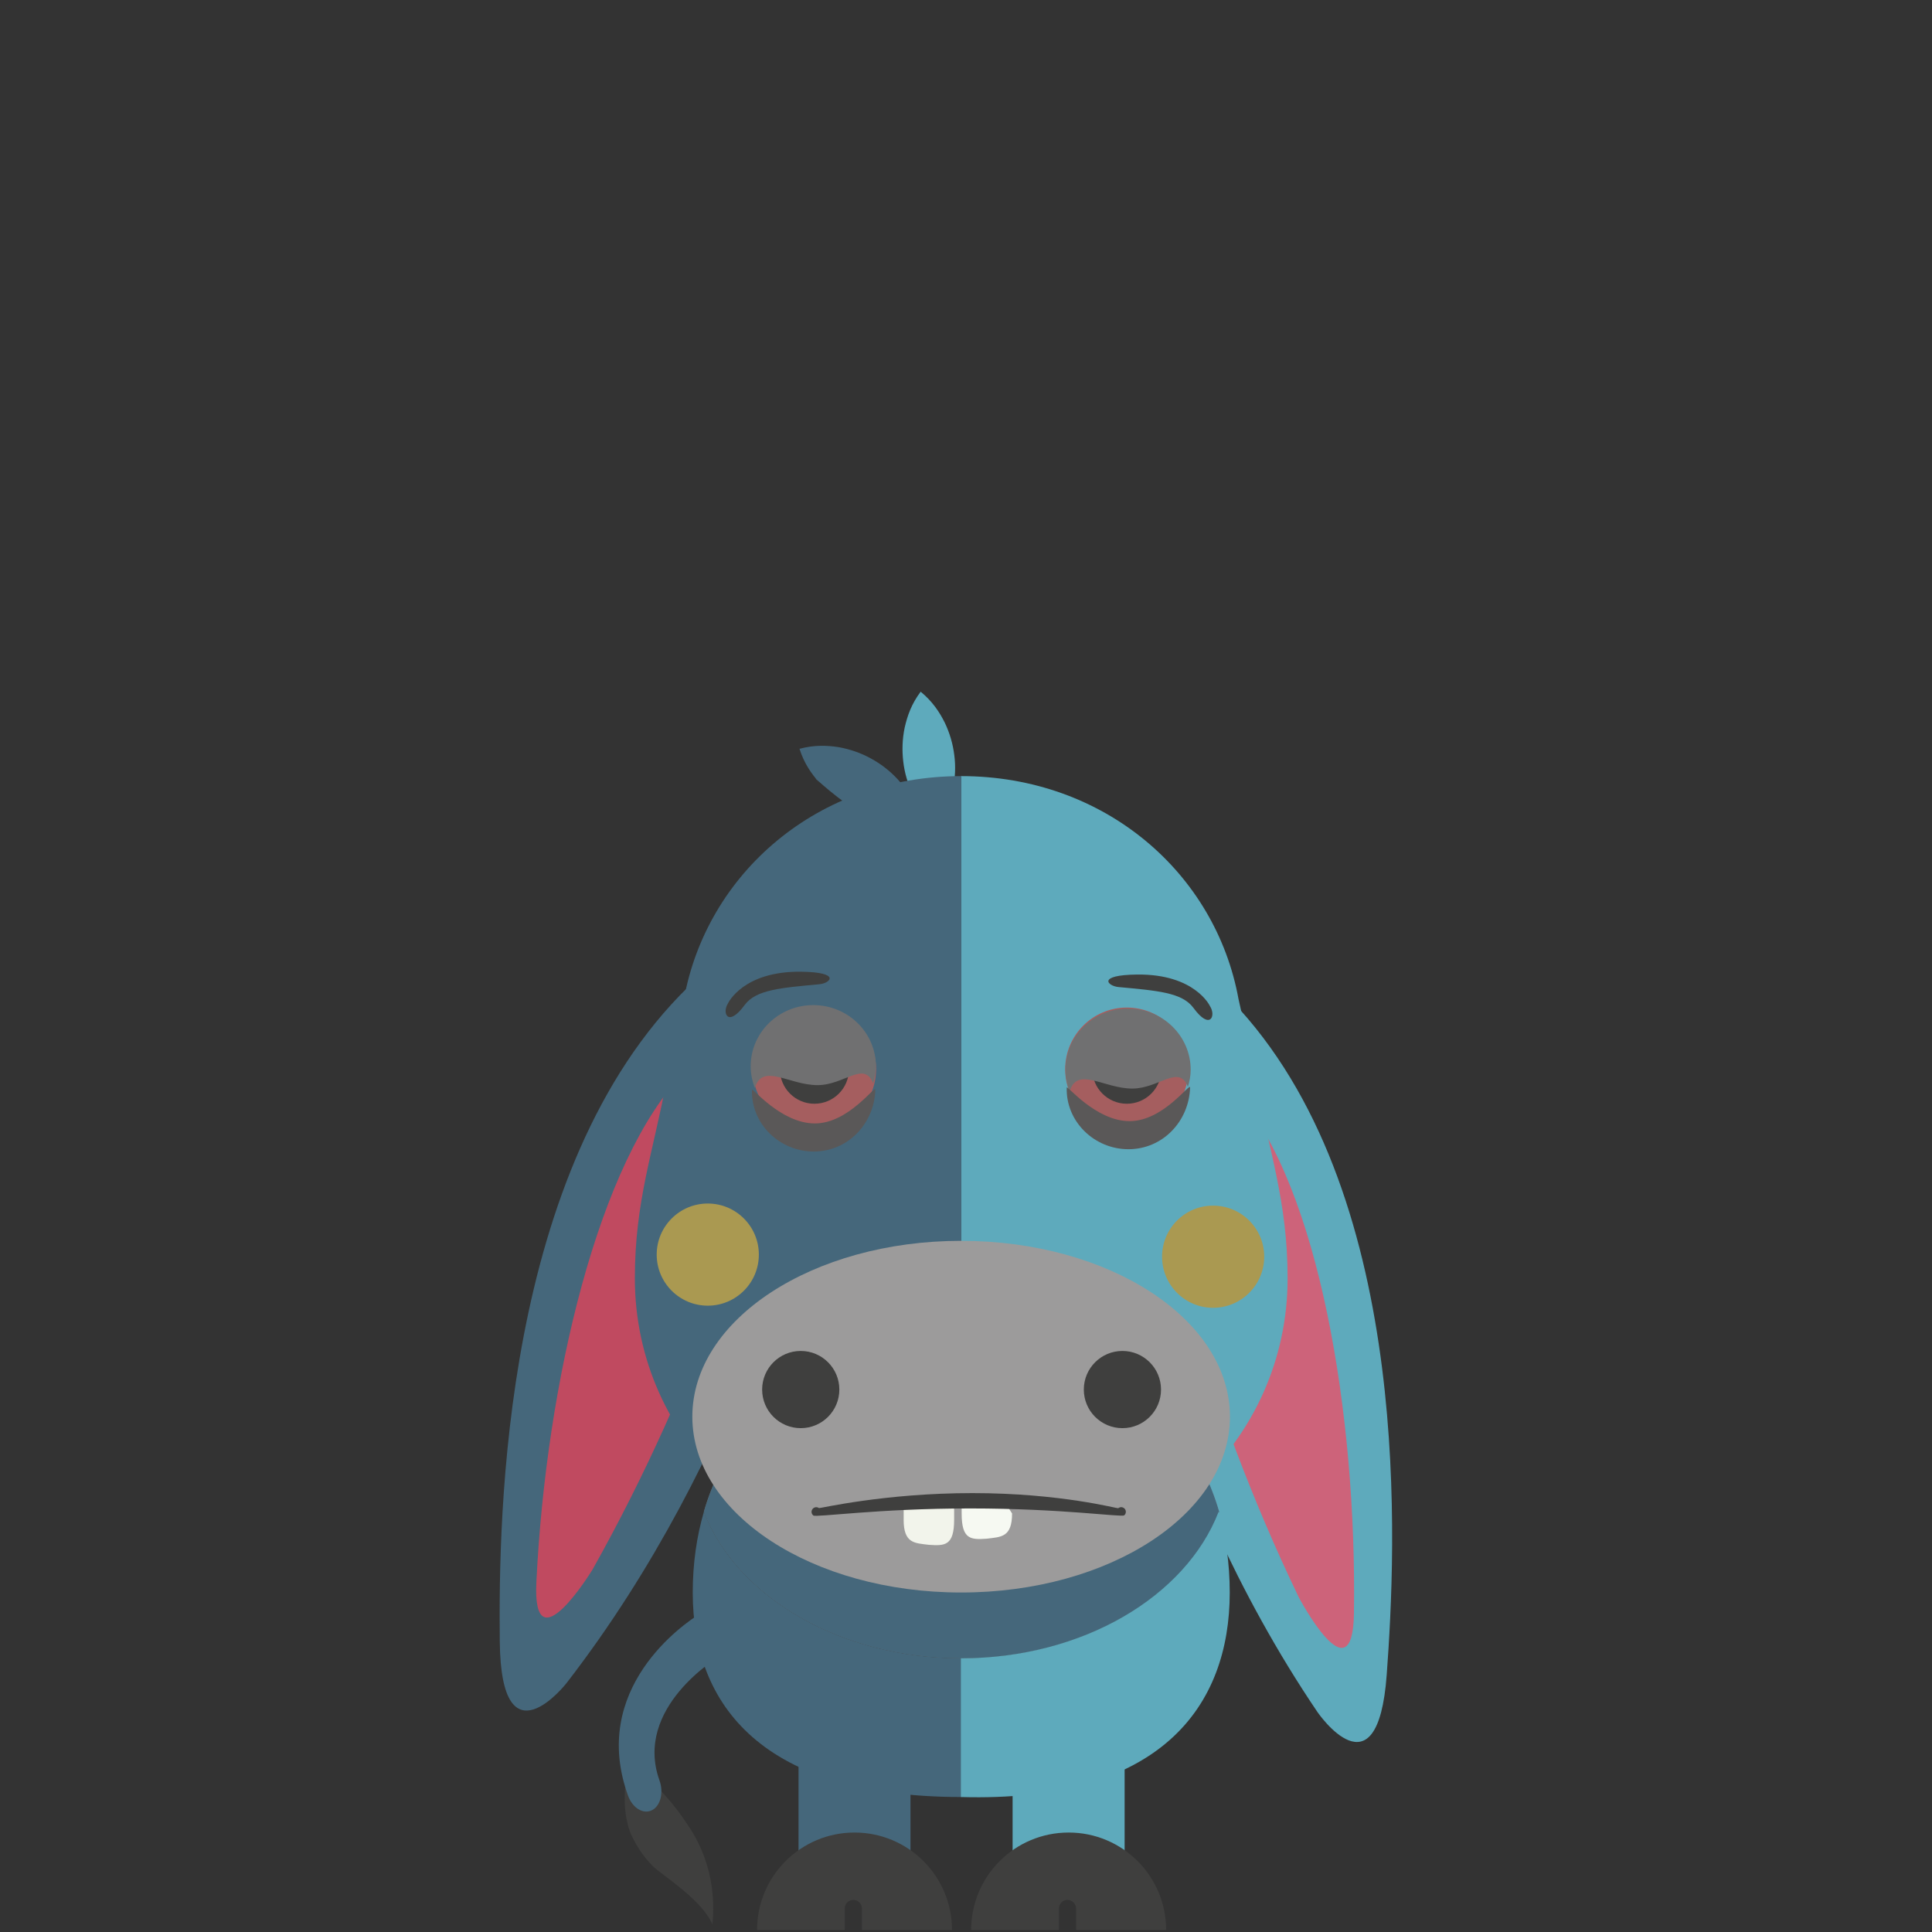 <?xml version="1.0" encoding="utf-8"?>
<!-- Generator: Adobe Illustrator 16.0.3, SVG Export Plug-In . SVG Version: 6.00 Build 0)  -->
<!DOCTYPE svg PUBLIC "-//W3C//DTD SVG 1.1//EN" "http://www.w3.org/Graphics/SVG/1.1/DTD/svg11.dtd">
<svg version="1.1" id="Layer_1" xmlns:x="http://ns.adobe.com/Extensibility/1.0/" xmlns:i="http://ns.adobe.com/AdobeIllustrator/10.0/" xmlns:graph="http://ns.adobe.com/Graphs/1.0/"
	 xmlns="http://www.w3.org/2000/svg" xmlns:xlink="http://www.w3.org/1999/xlink" xmlns:a="http://ns.adobe.com/AdobeSVGViewerExtensions/3.0/"
	 x="0px" y="0px" width="108px" height="108px" viewBox="0 0 108 108" enable-background="new 0 0 108 108" xml:space="preserve">
<rect x="0" y="0" width="108" height="108" fill="#333333" stroke="none"/>
<g>
	<g>
		<g>
			<g>
				<g>
					<path fill="#5EAABC" d="M62.106,67.396c0,0,2.404,14.821,11.545,28.315c0,0,3.355,4.896,3.867-2.09
						c0.512-6.988,1.527-26.411-8.217-37.196L62.106,67.396z"/>
				</g>
			</g>
			<g>
				<g>
					<path fill="#CD637A" d="M65.091,67.936c0,0,2.036,9.983,7.503,21.337c0,0,3.026,5.752,3.093,0.898
						c0.163-11.15-1.982-23.791-6.478-28.975L65.091,67.936z"/>
				</g>
			</g>
		</g>
	</g>
	<g>
		<g>
			<g>
				<g>
					<path fill="#45677B" d="M44.973,66.562c0,0-3.334,14.64-13.308,27.53c0,0-3.655,4.676-3.727-2.324
						c-0.071-7.008,0.141-26.458,10.544-36.608L44.973,66.562z"/>
				</g>
			</g>
			<g>
				<g>
					<path fill="#C04A60" d="M41.959,66.912c0,0-2.663,9.835-8.833,20.821c0,0-3.382,5.551-3.142,0.703
						c0.541-11.135,3.478-23.619,8.287-28.509L41.959,66.912z"/>
				</g>
			</g>
		</g>
	</g>
	<g>
		<g>
			<g>
				<g opacity="0.39">
					<g>
						<path fill="#C6CCD6" d="M53.753,92.7c6.817,0,12.566-3.455,14.402-8.193c-1.836-6.33-7.585-9.789-14.402-9.789
							c-6.822,0-12.57,3.459-14.406,9.789C41.183,89.245,46.933,92.7,53.753,92.7z"/>
					</g>
				</g>
				<g>
					<g>
						<path fill="#45677B" d="M53.753,92.7c6.817,0,12.566-3.455,14.402-8.193c-1.836-6.33-7.585-9.789-14.402-9.789
							c-6.822,0-12.57,3.459-14.406,9.789C41.183,89.245,46.933,92.7,53.753,92.7z"/>
					</g>
				</g>
				<g>
					<g>
						<path fill="#45677B" d="M39.348,84.509c-0.401,1.373-0.623,2.879-0.623,4.516c0,6.311,3.902,11.43,15.029,11.43V92.7
							C46.933,92.7,41.183,89.245,39.348,84.509z"/>
					</g>
				</g>
				<g>
					<g>
						<path fill="#5EAABC" d="M68.122,84.509c0.399,1.373,0.621,2.879,0.621,4.516c0,6.311-3.816,11.752-15.028,11.43V92.7
							C60.536,92.7,66.286,89.245,68.122,84.509z"/>
					</g>
				</g>
			</g>
		</g>
		<g>
			<g>
				<g>
					<rect x="44.638" y="96.458" fill="#45677B" width="6.259" height="8.629"/>
				</g>
			</g>
			<g>
				<g>
					<rect x="56.605" y="96.458" fill="#5EAABC" width="6.262" height="8.629"/>
				</g>
			</g>
			<g>
				<g>
					<g>
						<path fill="#3F3F3E" d="M47.703,106.206c0.264,0,0.479,0.219,0.479,0.482v1.199h5.035c0-3.01-2.439-5.447-5.449-5.447
							c-3.008,0-5.447,2.438-5.447,5.447h4.902v-1.199C47.222,106.421,47.435,106.206,47.703,106.206z"/>
					</g>
				</g>
			</g>
			<g>
				<g>
					<g>
						<path fill="#3F3F3E" d="M59.668,106.206c0.267,0,0.485,0.219,0.485,0.482v1.199h5.035c0-3.01-2.44-5.447-5.448-5.447
							c-3.014,0-5.452,2.438-5.452,5.447h4.906v-1.199C59.194,106.421,59.407,106.206,59.668,106.206z"/>
					</g>
				</g>
			</g>
		</g>
	</g>
	<g>
		<g>
			<g>
				<g>
					<path fill="#45677B" d="M44.692,41.859c0.835-0.223,1.531-0.193,2.188-0.093c0.65,0.118,1.25,0.329,1.799,0.63
						c0.549,0.297,1.053,0.682,1.502,1.166c0.443,0.495,0.845,1.066,1.109,1.893c-0.836,0.229-1.535,0.199-2.191,0.098
						c-0.649-0.115-1.246-0.33-1.796-0.633c-1.461-1.062-2.117-1.84-1.502-1.17C45.36,43.254,44.956,42.683,44.692,41.859z"/>
				</g>
			</g>
			<g>
				<g>
					<path fill="#5EAABC" d="M51.466,38.666c0.666,0.551,1.049,1.135,1.347,1.729c0.285,0.598,0.458,1.207,0.534,1.828
						c0.08,0.619,0.053,1.256-0.079,1.904c-0.146,0.646-0.376,1.307-0.896,2c-0.67-0.551-1.056-1.133-1.35-1.729
						c-0.283-0.597-0.458-1.208-0.529-1.828c-0.073-0.622-0.055-1.255,0.08-1.901C50.721,40.02,50.946,39.358,51.466,38.666z"/>
				</g>
			</g>
		</g>
		<g>
			<g>
				<g>
					<path fill="#5EAABC" d="M70.188,60.297c-0.278-1.486-0.953-4.442-0.953-4.442c-1.276-7.035-7.472-12.47-15.507-12.47v44.536
						c10.61,0,18.25-7.371,18.25-16.466C71.978,67.145,70.941,64.379,70.188,60.297z"/>
				</g>
			</g>
			<g>
				<g>
					<g>
						<path fill="#45677B" d="M37.282,60.297c0.276-1.486,0.95-4.442,0.95-4.442c1.278-7.035,7.473-12.47,15.506-12.47v44.536
							c-10.606,0-18.249-7.371-18.249-16.466C35.488,67.145,36.525,64.379,37.282,60.297z"/>
					</g>
				</g>
			</g>
		</g>
		<g>
			<g>
				<path fill="#9C9B9B" d="M68.754,79.194c0,5.43-6.729,9.828-15.027,9.828c-8.299,0-15.025-4.398-15.025-9.828
					c0-5.432,6.729-9.831,15.025-9.831C62.024,69.363,68.754,73.763,68.754,79.194z"/>
			</g>
		</g>
		<g>
			<g>
				<g>
					<circle fill="#3F3F3E" cx="44.762" cy="77.677" r="2.158"/>
				</g>
			</g>
			<g>
				<g>
					<circle fill="#3F3F3E" cx="62.744" cy="77.677" r="2.158"/>
				</g>
			</g>
		</g>
		<g>
			<g>
				<g>
					<circle fill="#A55E5F" cx="45.527" cy="59.769" r="3.446"/>
				</g>
			</g>
		</g>
		<g>
			<g>
				<g>
					<circle fill="#A55E5F" cx="62.991" cy="59.769" r="3.446"/>
				</g>
			</g>
		</g>
		<g>
			<g>
				<g>
					<circle fill="#3F3F3E" cx="62.991" cy="59.769" r="1.931"/>
				</g>
			</g>
		</g>
		<g>
			<g>
				<circle fill="#FFFFFF" cx="46.294" cy="59.314" r="0.682"/>
			</g>
		</g>
		<g>
			<g>
				<circle fill="#FFFFFF" cx="63.99" cy="59.366" r="0.683"/>
			</g>
		</g>
		<g>
			<g>
				<g>
					<path fill="#F2F4EB" d="M50.514,84.95c0,1.332,0.612,1.309,1.41,1.406l0,0c0.882,0.062,1.413,0.064,1.413-1.406v-0.898
						c0,0.15-2.821-0.209-2.821-0.209v1.107H50.514z"/>
				</g>
			</g>
			<g>
				<g>
					<path fill="#F6F9F2" d="M56.575,84.603c0,1.336-0.61,1.311-1.41,1.41l0,0c-0.885,0.061-1.408,0.064-1.408-1.41v-0.896
						c0,0.15,2.554,0.484,2.554,0.484L56.575,84.603L56.575,84.603z"/>
				</g>
			</g>
		</g>
		<g>
			<g>
				<g>
					<circle fill="#3F3F3E" cx="45.527" cy="59.769" r="1.931"/>
				</g>
			</g>
		</g>
	</g>
	<g>
		<g>
			<g>
				<path fill="#3F3F3E" d="M39.827,107.579c0.062-0.789,0.252-3.082-1.302-5.447c-0.683-1.041-1.188-1.602-1.574-2.021
					c-0.394-0.412-1.285-1.137-1.89-1.381c-0.067,0.791-0.141,0.936-0.139,1.924c0,0.617,0.142,1.492,0.409,2.008
					s0.565,1.062,1.181,1.674C36.906,104.749,39.229,106.167,39.827,107.579z"/>
			</g>
		</g>
		<g>
			<g>
				<g>
					<path fill="#45677B" d="M34.802,99.351c0.078,0.332,0.178,0.674,0.303,1.021c0.248,0.691,0.844,1.059,1.328,0.826
						c0.486-0.234,0.678-0.982,0.433-1.67c-1.464-4.082,3.312-6.91,3.36-6.938c0.469-0.273,0.631-1.041,0.352-1.717
						c-0.274-0.674-0.88-0.998-1.351-0.725C38.978,90.294,33.46,93.583,34.802,99.351z"/>
				</g>
			</g>
		</g>
	</g>
	<circle fill="#AA9951" cx="39.565" cy="70.133" r="2.855"/>
	<path fill="#AA9951" d="M70.67,70.25c0,1.576-1.276,2.857-2.859,2.857c-1.574,0-2.851-1.281-2.851-2.857s1.276-2.854,2.851-2.854
		C69.393,67.396,70.67,68.674,70.67,70.25z"/>
	<path fill="#3F3F3E" d="M40.699,56.083c0,0,0.83-1.799,4.073-1.764c2.276,0.026,1.645,0.644,1.035,0.7
		c-2.147,0.203-3.549,0.299-4.183,1.164C40.689,57.461,40.346,56.625,40.699,56.083z"/>
	<path fill="#3F3F3E" d="M67.638,56.242c0,0-0.831-1.801-4.073-1.765c-2.278,0.026-1.644,0.645-1.036,0.7
		c2.147,0.201,3.551,0.299,4.185,1.164C67.646,57.618,67.992,56.785,67.638,56.242z"/>
	<g>
		<g>
			<g>
				<path fill="#5A5858" d="M45.551,62.801c1.906,0,3.393-2.205,3.381-1.877c-0.063,1.904-1.543,3.447-3.446,3.447
					c-1.905,0-3.507-1.545-3.45-3.447C42.039,60.757,43.647,62.801,45.551,62.801z"/>
			</g>
		</g>
	</g>
	<g>
		<g>
			<g>
				<path fill="#3F3F3E" d="M54.237,84.323c-5.119,0-8.618,0.51-8.768,0.396c-0.114-0.086-0.137-0.248-0.05-0.361
					c0.086-0.115,0.248-0.139,0.364-0.055c0.034,0.027,3.643-0.838,8.583-0.838c4.931,0,8.11,0.875,8.143,0.846
					c0.109-0.09,0.274-0.076,0.366,0.033c0.091,0.109,0.077,0.275-0.032,0.365C62.703,84.825,59.366,84.323,54.237,84.323z"/>
			</g>
		</g>
	</g>
	<path fill="#707071" d="M63.296,60.852c1.497,0,2.609-1.387,3.108-0.098c0.094-0.305,0.156-0.621,0.156-0.954
		c0-1.891-1.567-3.421-3.502-3.421c-1.933,0-3.498,1.53-3.498,3.421c0,0.427,0.089,0.831,0.234,1.208
		C60.22,59.587,61.705,60.852,63.296,60.852z"/>
	<path fill="#707071" d="M45.701,60.66c1.497,0,2.608-1.389,3.108-0.098c0.093-0.305,0.155-0.623,0.155-0.955
		c0-1.89-1.567-3.421-3.502-3.421c-1.934,0-3.499,1.531-3.499,3.421c0,0.428,0.089,0.832,0.236,1.207
		C42.624,59.395,44.109,60.66,45.701,60.66z"/>
	<g>
		<g>
			<g>
				<path fill="#5A5858" d="M63.146,62.672c1.905,0,3.393-2.205,3.381-1.877c-0.063,1.904-1.544,3.447-3.447,3.447
					c-1.904,0-3.507-1.545-3.449-3.447C59.635,60.629,61.243,62.672,63.146,62.672z"/>
			</g>
		</g>
	</g>
</g>
</svg>
